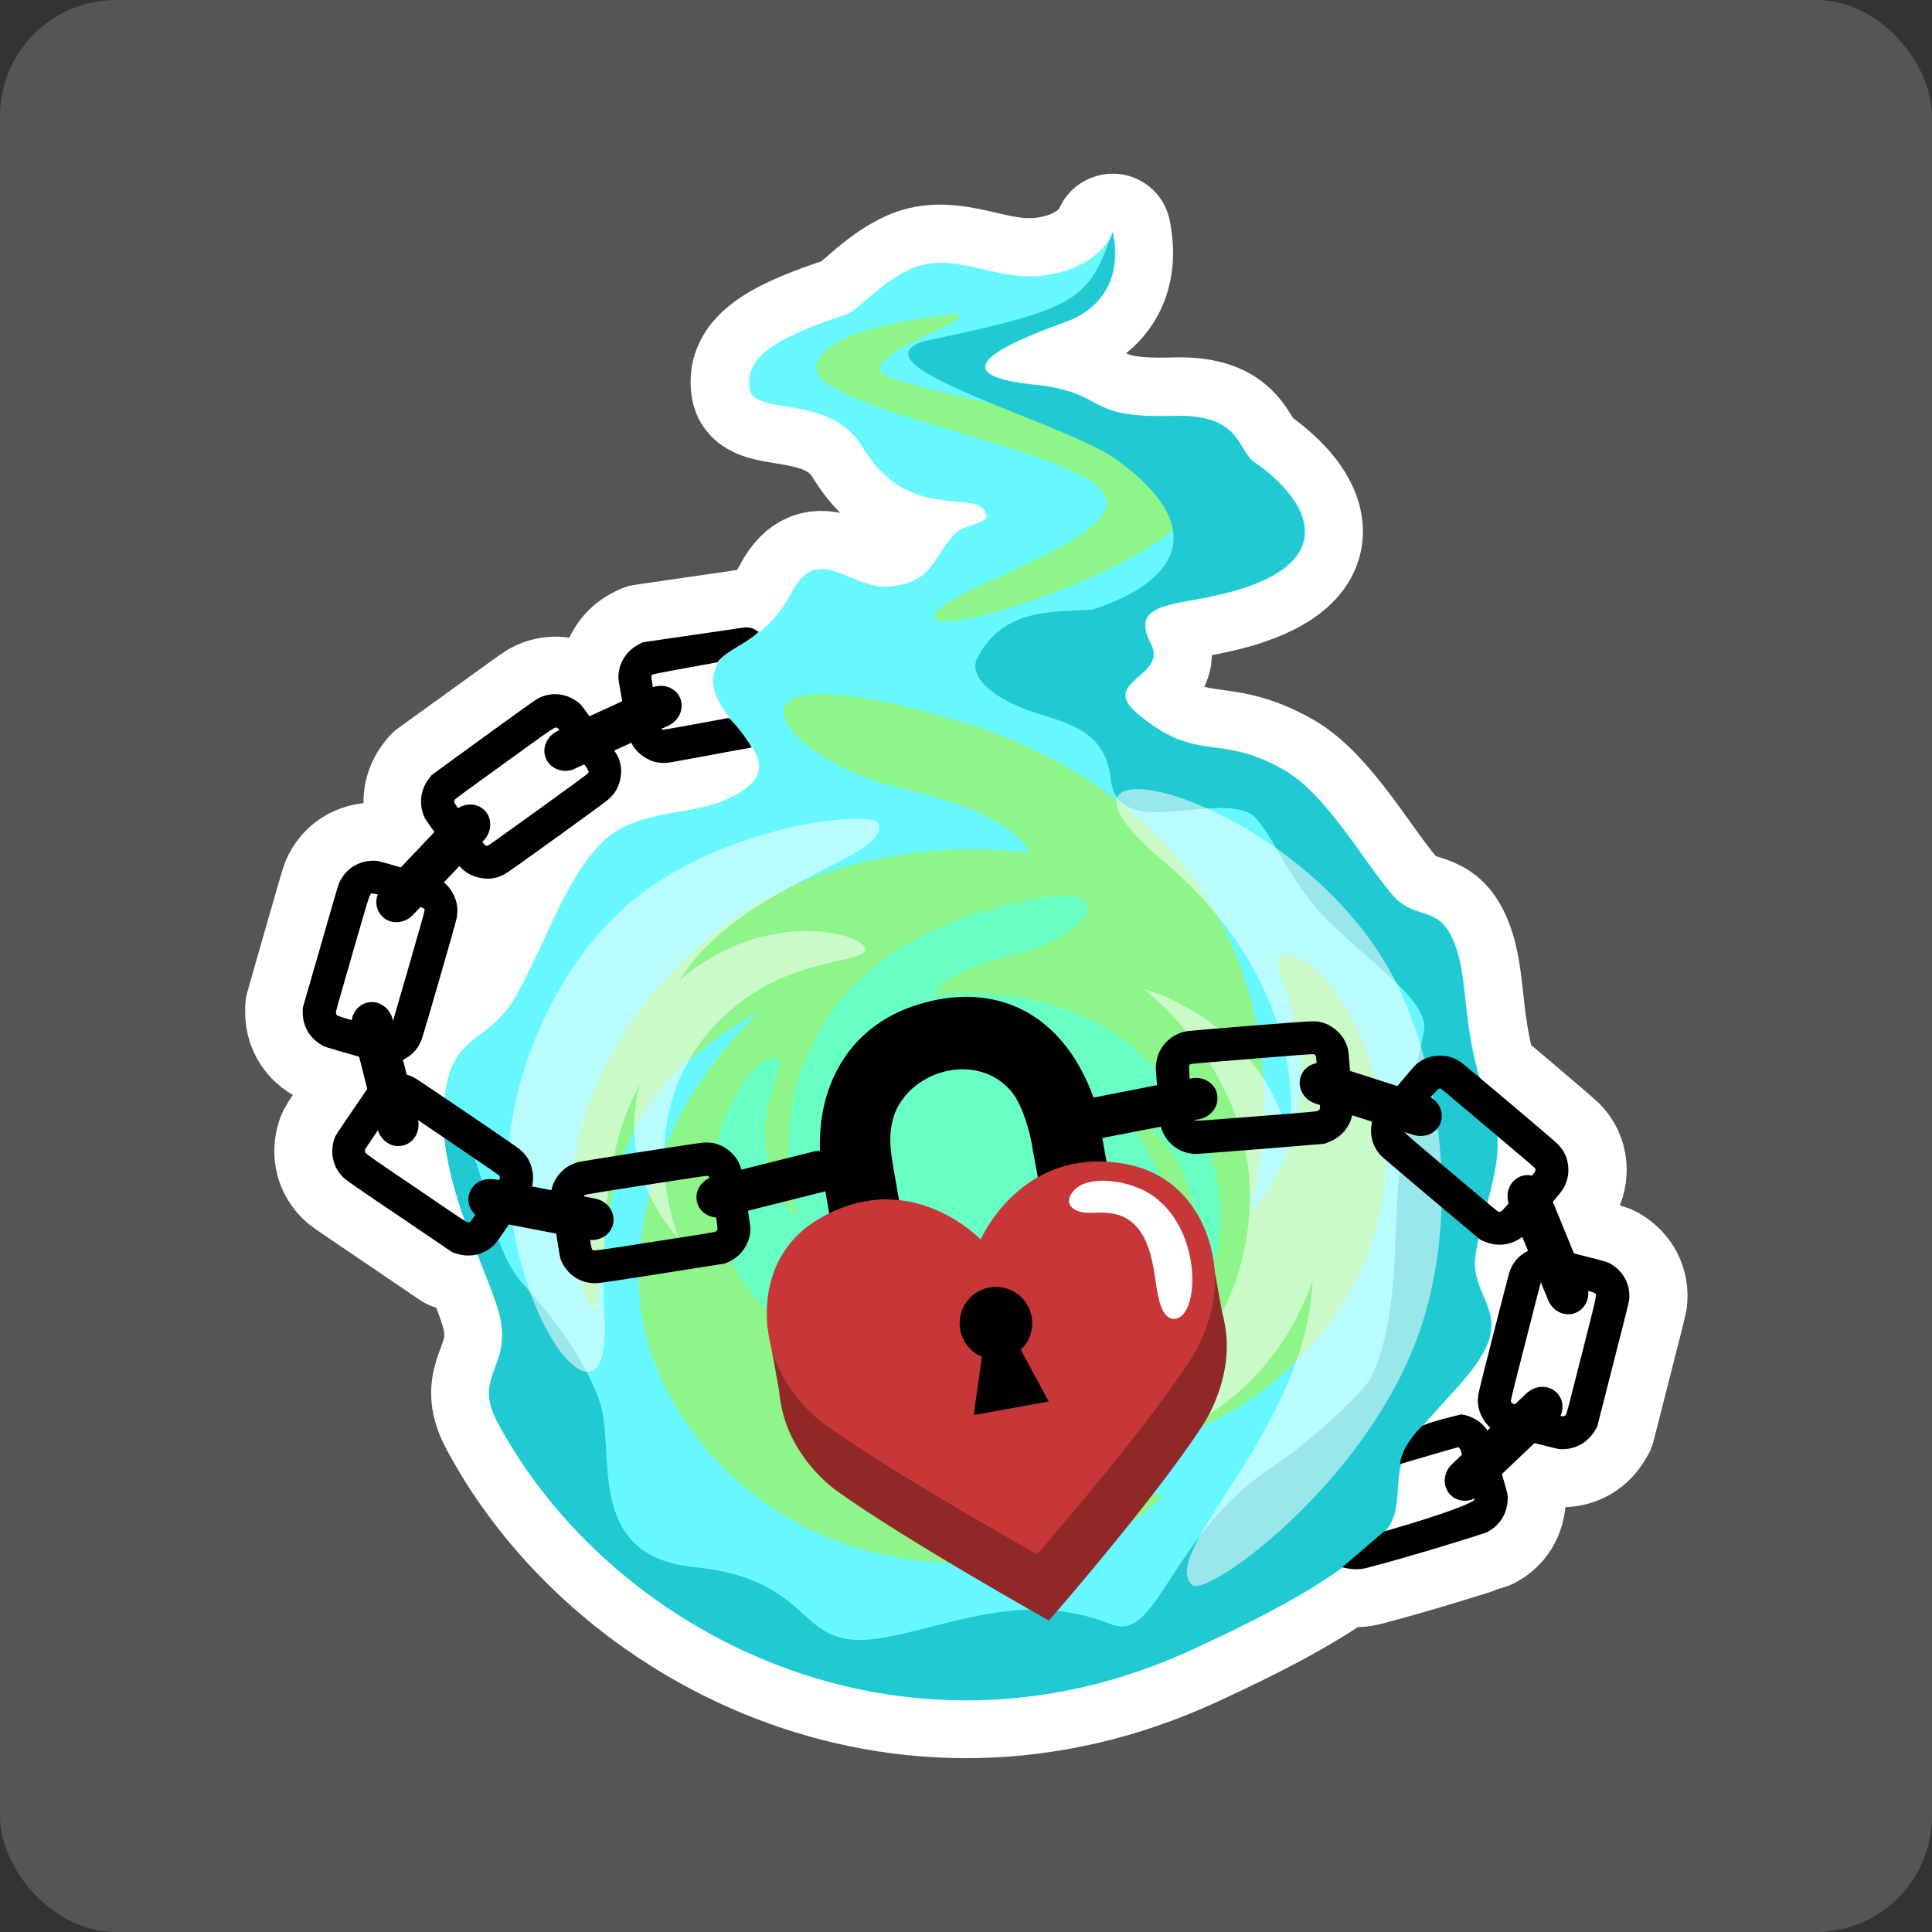 <?xml version="1.0" encoding="UTF-8"?>
<svg xmlns="http://www.w3.org/2000/svg" width="100" height="100" viewBox="0 0 100 100">
  <rect x="0" y="0" width="100" height="100" fill="#333333" stroke="none"/>
  <g id="Hintergrund">
    <rect id="Hintergrund-2" data-name="Hintergrund" x="0" width="100" height="100" rx="6" ry="6" fill="#555556"/>
  </g>
  <g id="Dorfbewohner">
    <g id="Seelenbinder">
      <path id="path95282-50-0-59-2" d="M57.57,12c-.7,1.6-2.77,2.4-4.69,2.28-1.97-.12-3.81-1.18-5.69-.41-1.75.77-2.71,2.17-3.51,2.43-3.93,1.28-5.17,2.34-4.9,3.84.26,1.41,4.13.18,5.83,2.99,2.44,4.04,5.94,2.06,6.41,3.46.18.54-1.16.49-1.7,1.1-1.1,1.23-1.11,2.48-3.36,2.66-1.94.16-3.64-2.32-5.02.31-.52.99-1.11,1.6-1.67,2.04-.44-.34-.68-.23-1.22-.15l-4.75.69-.16.08c-.65.31-1.07.92-1.12,1.63-.01.17,0,.25.2,1.34l-1.69.78c-.4-.55-.45-.59-.54-.67-.64-.51-1.45-.59-2.15-.21-.11.06-.95.66-2.81,2.01l-2.66,1.92-.11.14c-.45.56-.57,1.29-.31,1.96.05.14.09.2.55.84l-1.74,1.83c-1.14-.33-1.23-.35-1.38-.35-.82,0-1.5.43-1.82,1.16-.05.11-.34,1.11-.97,3.31l-.9,3.15v.18c-.02.72.34,1.37.96,1.73.16.09.17.1,1.62.52.12.04.21.06.31.09l.43,1.67c-.14.19-.37.53-.79,1.15-.84,1.24-.85,1.26-.91,1.42-.26.78-.06,1.56.54,2.09.09.08.95.67,2.85,1.95l2.71,1.84.17.06c.38.13.77.15,1.13.05.55,1.4,1.06,2.6,1.21,3.4.47,2.52-1.41,2.95-.18,5.26,5.79,10.91,20.88,18.77,36.01,11.79,2.64-1.22,5.49-2.62,7.75-4.24.28.08.74.16,1.19.04,2.45-.63,6.11-1.79,6.2-1.83.73-.31,1.16-1,1.16-1.82,0-.14,0-.19-.3-1.21l1.69-1.61c1.2.31,1.26.32,1.44.32.72,0,1.35-.38,1.71-1.01l.09-.15.81-3.18c.57-2.22.82-3.23.84-3.35.1-.79-.27-1.51-.98-1.92-.14-.08-.17-.09-1.62-.46-.1-.02-.16-.04-.24-.06l-1.1-2.67c.38-.45.53-.64.56-.71.19-.34.27-.72.24-1.11-.04-.46-.21-.82-.54-1.16-.14-.14-2.63-2.26-4.05-3.45-.97-3.21-.56-5.55-1.49-7.37-.79-1.55-1.94-.8-3.05-2.12-1.56-1.85-3.43-5.21-5.58-6.44-3.45-1.97-4.5-.28-7.63-2.95-1.94-1.66,1.63-1.88.73-3.6-1.07-2.04,1-1.98,3.3-2.48.4-.09.77-.18,1.11-.28.17-.05.34-.1.49-.16,4.58-1.54,3.43-4.4.44-6.49-.87-.61-.68-2.5-4.15-2.39-4.78.15-3.39-1.21-7.2-1.61-4.43-.46-2.63-1.75,1.55-3.24,1.99-.71,2.95-2.38,2.48-4.66h0ZM37.17,34.23c-.08.12-.15.24-.19.39-.34.91.16,1.75.77,2.55,0,0,0,0-.02-.02-1.52.28-3.4.63-3.45.61-.02,0-.03-.02-.05-.04l.36-.17c.58-.27.85-.92.6-1.46-.24-.51-.84-.73-1.4-.53-.05-.29-.08-.52-.08-.54,0-.05.03-.09.08-.13.04-.03,2.38-.46,3.34-.63,0-.01.02-.02.03-.03h0ZM28.77,37.65s.05.02.07.04h0s.05.04.11.11l-.08.03c-.58.27-.85.92-.6,1.46.24.52.88.75,1.45.52h0s.04-.01.05-.02l.46-.21c.24.35.24.38.21.45-.01.03-.79.6-2.6,1.91-2.45,1.77-2.58,1.86-2.64,1.86-.03,0-.09-.02-.12-.05-.02-.01-.06-.07-.12-.15l.06-.07c.44-.46.45-1.17.02-1.58-.36-.34-.91-.37-1.34-.1-.1-.15-.18-.27-.19-.28-.02-.05-.01-.09.01-.14.04-.07.19-.18,2.57-1.9,2.19-1.58,2.56-1.85,2.67-1.86h0ZM32.68,38.44c.15.29.36.53.63.72.38.26.76.36,1.24.32.12,0,3.06-.56,4.36-.79.62,1,.58,1.95-1.9,2.9h0c-1.47.54-4.08.43-5.65,1.82-2.04,1.8-3.08,5.36-4.7,8.2-1.4,2.45-3.29,1.81-3.66,5.19-.81-.55-1.46-.98-1.55-1.03-.14-.07-.28-.13-.42-.17l-.19-.76s.1-.05.14-.07c.41-.23.66-.52.84-.97.1-.25,1.77-6.02,1.82-6.31.08-.45.02-.88-.2-1.27-.13-.23-.28-.42-.47-.57l.81-.85c.06.07.1.12.12.14.29.27.63.44,1.02.5.46.07.84,0,1.26-.24.24-.13,5.11-3.66,5.32-3.84.34-.3.55-.68.62-1.12.06-.41.01-.77-.17-1.14h0s-.07-.12-.17-.26l.88-.41ZM19.29,46.23s.11.02.26.06c-.15.41-.07.86.24,1.17.42.4,1.09.37,1.54-.05h0s.04-.03.04-.05l.4-.42c.18.07.2.09.21.15,0,.03-.25.95-.87,3.1-.43,1.51-.65,2.26-.77,2.66l-.02-.09c-.16-.62-.75-1-1.33-.85-.42.11-.71.47-.78.9-.4-.12-.71-.22-.74-.23-.04-.03-.07-.07-.08-.12-.01-.07.04-.26.85-3.08.96-3.32.89-3.11,1.04-3.13h0s0,0,.02,0h0ZM21.63,57.96c.36.24.8.54,1.37.93.15,1.46.57,2.93,1.06,4.3-.22-.13-.79-.52-2.51-1.69-2.86-1.94-2.68-1.81-2.65-1.96h0c.01-.06.13-.24.67-1.03.19.58.75.92,1.31.78.56-.14.89-.73.77-1.33h0s0,0,0,0ZM77.5,58.79c1.79,1.51,1.97,1.67,1.98,1.72,0,.03,0,.09-.03.13,0,.02-.08.1-.16.21-.2-.05-.42-.03-.62.05-.52.22-.77.82-.59,1.39-.2.23-.35.39-.37.41-.05.03-.09.03-.14.02-.04,0-.12-.07-.6-.46.31-1.18.6-2.35.52-3.46h0ZM78.79,64.02l.3.72h0s-.09.05-.13.07c-.38.22-.66.56-.81.99-.09.27-1.58,6.09-1.62,6.36-.07.47,0,.86.23,1.26.11.18.24.34.39.47l-.15.14c-.17-.25-.38-.44-.66-.6-.22-.12-.44-.2-.68-.23,0,0-1.7.38-2.04.61.15-.19.31-.37.47-.55,1.17-1.32,2.48-2.56,2.94-3.82.67-1.81-.89-2.6-.66-4.46.04-.3.09-.61.16-.92l.09.07.16.07c.65.31,1.39.25,1.97-.17.02-.01.03-.02.05-.03h0ZM79.76,66.39l.37.91c.24.59.88.89,1.43.66.45-.18.7-.66.64-1.14.23.06.31.09.34.11h0c.12.09.17-.12-.68,3.23-.72,2.84-.77,3.03-.82,3.09-.04.04-.07.06-.13.07-.01,0-.06,0-.13-.02.18-.4.12-.87-.18-1.18-.41-.43-1.12-.42-1.58.02l-.6.57c-.06-.02-.1-.03-.11-.04-.04-.01-.09-.06-.1-.09-.03-.05.01-.21.76-3.14.47-1.82.71-2.76.79-3.03h0ZM75.48,74.91c.07.01.1.03.2.37l-.51.49c-.47.44-.51,1.14-.1,1.57.32.34.83.41,1.25.21,0,.02,0,.04,0,.06h0c-.02.15-1.36.7-4.66,1.66.07-.07.13-.15.19-.23.63-.89.39-2.1.65-3.27,1.21-.35,2.95-.87,2.97-.86h0Z" fill="#67f8ff" stroke="#fff" stroke-linecap="round" stroke-linejoin="round" stroke-width="6"/>
      <g>
        <path id="path95282-50-0-59" d="M37.02,41.59c-1.47.54-4.08.43-5.65,1.82-2.04,1.8-3.08,5.36-4.7,8.2-1.48,2.58-3.51,1.73-3.7,5.77-.2,4.14,2.57,8.84,2.96,10.93.47,2.52-1.41,2.94-.18,5.26,5.79,10.91,20.88,18.77,36.01,11.79,3.59-1.66,7.6-3.66,9.92-6.08,1.13-1.18.25-3.1,1.33-4.64,1.29-1.85,3.4-3.49,4.03-5.17.67-1.81-.89-2.6-.66-4.46.32-2.54,1.8-5.26.82-7.57-1.74-4.09-1-6.9-2.09-9.03-.79-1.55-1.94-.8-3.05-2.12-1.56-1.85-3.43-5.21-5.58-6.44-3.45-1.97-4.5-.28-7.63-2.95-1.94-1.66,1.63-1.88.73-3.59-1.07-2.04,1-1.98,3.3-2.48,6.4-1.38,5.35-4.62,2.05-6.92-.87-.61-.68-2.5-4.15-2.39-4.78.15-3.39-1.21-7.2-1.61-4.43-.46-2.63-1.75,1.55-3.24,1.99-.71,2.96-2.38,2.48-4.66-.7,1.6-2.77,2.4-4.69,2.28-1.97-.12-3.81-1.18-5.7-.41-1.75.77-2.71,2.17-3.51,2.43-3.93,1.28-5.17,2.34-4.9,3.84.26,1.41,4.13.18,5.83,2.99,2.44,4.04,5.94,2.06,6.41,3.46.18.54-1.16.49-1.7,1.1-1.1,1.23-1.11,2.48-3.36,2.66-1.94.16-3.64-2.32-5.02.31-1.51,2.87-3.56,2.62-3.95,3.97-1.03,2.75,5.56,4.85.04,6.96h0Z" fill="#67f8ff"/>
        <path id="path97261-4-8-8" d="M53.27,44.15s-9.81-1.62-16.96,4.7c-9.35,8.26-6.6,17.64-5.67,18.8.58.72.18-4.44,2.05-8.88,1.11-2.64,3.75-4.69,5.89-6.01,2.87-1.78-6.22,4.03-5.47,14.57.58,5.41,4.83,10.51,10.42,12.51,6.07,2.17,13.6.89,16.56-2.32.73-.9-12.8,1.46-15.25-1.42-3.03-3.56,12.46,3.89,22.08-5.47,9.62-9.36,2.31-21.68-.53-21.22-1.14.14,1.58,3.24.85,7.78-.49,3.05-1.66,4.69-2.57,5.53,2.42-9.22-.74-20.49-14.1-25.11-14.96-4.68-10.41,1.71-4.02,3.16,6.39,1.45,6.72,3.39,6.72,3.39Z" fill="#8df589"/>
        <path id="path97261-2-5-3-3" d="M48.38,51.52s6.11-1.01,10.57,2.93c5.83,5.15,4.11,10.99,3.53,11.71-.36.45-.11-2.77-1.28-5.53-.69-1.65-2.34-2.92-3.67-3.75-1.79-1.11,3.88,2.51,3.41,9.07-.36,3.37-3.01,6.55-6.49,7.79-3.78,1.35-8.47.55-10.32-1.45-.45-.56,7.97.91,9.5-.88,1.89-2.22-7.76,2.42-13.76-3.41-6-5.83-1.44-13.51.33-13.22.71.09-.99,2.02-.53,4.85.3,1.9,1.03,2.92,1.6,3.45-1.51-5.74.46-12.76,8.79-15.65,9.32-2.92,6.49,1.07,2.5,1.97-3.98.9-4.18,2.11-4.18,2.11h0Z" fill="#67ffc3"/>
        <path id="path98370-6-9-6" d="M49.36,16.29s-6.83.5-7.11,2.7c-.28,2.2,13.73,4.27,14.93,6.61,1.21,2.35-8.89,5.05-8.82,6.33.07,1.28,13.58-3.13,13.65-6.47.07-3.34-16.07-5.12-16.43-6.26s5.48-2.84,3.77-2.92Z" fill="#8df589"/>
        <path id="path95282-50-5-4-2" d="M57.59,84.1c-4.75-1.91-8.66.21-12.22.72-4.26.6-3.04-3.07-9.46-3.71-5.78-.58-3.97-6.13-4.9-8.65-1.19-3.24-3.92-5.9-4.27-6.41-1.82-2.62-1.29-6.16-3.79-8.66-.2,4.14,2.57,8.84,2.96,10.93.47,2.52-1.41,2.94-.18,5.26,5.79,10.91,20.88,18.77,36.01,11.79,3.59-1.66,7.6-3.66,9.92-6.08,1.13-1.18.25-3.1,1.33-4.64,1.29-1.85,3.4-3.49,4.03-5.17.67-1.81-.89-2.6-.66-4.46.32-2.54,1.8-5.26.82-7.57-1.74-4.09-1-6.9-2.09-9.03-.79-1.55-1.94-.8-3.05-2.12-1.56-1.85-3.43-5.21-5.58-6.44-3.45-1.97-4.5-.28-7.63-2.95-1.94-1.66,1.63-1.88.73-3.59-1.07-2.04,1-1.98,3.3-2.48,6.4-1.38,5.35-4.62,2.05-6.92-.87-.61-.68-2.5-4.15-2.39-4.78.15-3.39-1.21-7.2-1.61-4.43-.46-2.63-1.75,1.55-3.24,1.99-.71,2.96-2.38,2.48-4.66-1.28,3.53-1.75,3.96-9.77,5.64-3.93,1.28,7.53,4.25,10.08,6.21,4.47,3.27,3.41,6.13-1.35,7.68-1.94.16-4.57-.15-5.95,2.48-.5.94.66,1.99,2.52,2.7,1.7.64,4.08.84,4.37,3.58.35,3.35,5.5.55,7.4,1.92,1.07,1.09,1.8,3.31,3.7,5.27,2.18,2.26,5.45,4.3,5.11,5.89-.6,2.84-1.06,4.55-1.34,8.11-.21,2.64,0,7.02-1.42,9.85-.3.6-2.94,3.17-5.06,4.56-5.24,3.43-5.92,8.99-8.25,8.2Z" fill="#21cad2"/>
        <path id="path99250-2-8-6" d="M67.95,66.25c-2.52,7.28-9.33,9.03-9.74,8.02-.41-1.01,5.66-3.6,6.42-11.05.76-7.46-5.43-12.02-5.43-12.02,0,0,5.81,1.44,7.51,7.59,0,0,1.49-7.48-6.53-14.25-8.02-6.77,6.21-3.83,11.63,5.48,2.64,4.53,4.14,13.16,1.23,20.03-3.06,7.26-10.63,12.64-11.33,11.99-1.83-1.68,5.97-8.1,6.23-15.8Z" fill="rgba(255, 255, 255, .54)"/>
        <path id="path99250-9-4-3-3" d="M35.19,50.72c4.51-3.86,9.71-2.37,9.59-1.55-.12.83-5.16.19-8.56,4.85-3.4,4.66-1.07,10.1-1.07,10.1,0,0-3.3-3.22-2.04-7.97,0,0-1.42,2.2-1.73,6.5-.12,1.57-.2,3.53-.09,5.69.31,6.53-5.13.03-4.98-8.35.07-4.04,2.37-10.36,6.97-13.8,4.86-3.63,11.98-4.26,12.2-3.56.56,1.82-7.12,3.06-10.29,8.08Z" fill="rgba(255, 255, 255, .54)"/>
        <path id="path106769-7-3" d="M28.5,61.96c.01-.42.13-.75.37-1.09.26-.36.62-.6,1.06-.72.28-.07,6.22-1,6.49-1.01.48-.03.85.08,1.23.35.32.23.55.54.69.91.04.1.1.49.28,1.64.23,1.5.23,1.5.22,1.69-.07.71-.5,1.31-1.16,1.6l-.16.07-3.24.51c-2.26.36-3.29.51-3.41.51-.8.02-1.48-.41-1.82-1.16-.06-.15-.07-.18-.3-1.65-.19-1.23-.24-1.53-.24-1.66h0ZM30.63,64.64c.08.13-.14.15,3.28-.38,2.9-.45,3.09-.48,3.15-.52.04-.03.07-.07.08-.12.02-.09-.36-2.53-.41-2.65-.02-.04-.05-.09-.08-.1-.05-.03-.22,0-3.2.46-2.21.34-3.16.5-3.18.52-.09.06-.09.08.13,1.45.17,1.09.21,1.3.24,1.35h0Z"/>
        <path id="path106769-6-2-9" d="M19.17,56.13c.29-.3.61-.46,1.02-.54.43-.09.87-.02,1.27.2.25.14,5.22,3.51,5.43,3.69.37.31.57.64.66,1.1.08.39.04.77-.12,1.14-.04.1-.25.43-.91,1.39-.85,1.25-.86,1.26-1,1.38-.54.48-1.26.62-1.95.38l-.17-.06-2.71-1.84c-1.9-1.28-2.75-1.87-2.84-1.95-.6-.53-.8-1.31-.54-2.09.05-.15.07-.18.91-1.41.7-1.03.87-1.28.96-1.38h0ZM18.9,59.54c-.03.15-.21.02,2.65,1.96,2.42,1.65,2.59,1.76,2.66,1.77.05,0,.1,0,.14-.04.07-.06,1.47-2.1,1.51-2.22.02-.05.02-.1,0-.13-.02-.05-.16-.15-2.65-1.84-1.85-1.26-2.65-1.79-2.68-1.79-.11-.01-.12,0-.9,1.15-.62.91-.74,1.09-.75,1.15h0Z"/>
        <path id="path106769-6-8-2-9" d="M22.61,45.44c.37.19.63.43.83.8.22.39.28.82.2,1.27-.05.28-1.72,6.05-1.82,6.31-.18.44-.43.74-.84.97-.35.2-.72.28-1.12.24-.11,0-.48-.11-1.61-.43-1.45-.42-1.46-.42-1.62-.52-.62-.36-.98-1.01-.96-1.73v-.18s.91-3.15.91-3.15c.63-2.2.92-3.2.97-3.31.32-.73,1-1.17,1.82-1.16.16,0,.19,0,1.63.42,1.2.34,1.49.43,1.61.49h0ZM19.28,46.24c-.15.02-.08-.19-1.04,3.13-.81,2.81-.87,3-.85,3.08.01.05.04.09.08.12.07.05,2.45.74,2.58.75.05,0,.1-.01.13-.03.05-.04.09-.19.93-3.09.62-2.15.88-3.07.87-3.1-.02-.11-.04-.11-1.37-.5-1.06-.31-1.26-.36-1.33-.35h0Z"/>
        <path id="path106769-6-8-6-6-8" d="M31.96,39.11c.18.38.23.73.16,1.14-.07.44-.28.82-.62,1.12-.21.19-5.08,3.71-5.32,3.84-.41.24-.8.32-1.26.24-.39-.06-.74-.23-1.03-.5-.08-.07-.31-.38-1-1.33-.89-1.23-.89-1.23-.96-1.41-.26-.67-.15-1.4.31-1.96l.11-.14,2.65-1.93c1.85-1.34,2.7-1.95,2.81-2.01.7-.38,1.5-.31,2.15.21.12.1.15.13,1.02,1.34.73,1.01.91,1.26.97,1.38h0ZM28.85,37.69c-.13-.08.05-.2-2.75,1.82-2.38,1.72-2.53,1.83-2.57,1.9-.02.05-.03.09-.01.14.03.09,1.47,2.1,1.57,2.18.03.03.09.05.12.05.06,0,.19-.1,2.64-1.86,1.82-1.31,2.59-1.88,2.6-1.91.05-.1.04-.11-.77-1.24-.64-.89-.77-1.06-.83-1.1h0Z"/>
        <path id="path106769-6-8-6-9-1-8" d="M39.26,32.71c-.44-.34-.68-.24-1.22-.16l-4.75.69-.16.08c-.65.31-1.07.91-1.12,1.63-.01.19-.01.2.26,1.69.21,1.15.28,1.53.33,1.63.14.37.38.67.71.89.38.26.76.36,1.24.32.12,0,3.06-.56,4.36-.79-.2-.38-.81-1.18-1.18-1.53-1.52.28-3.4.63-3.45.61-.03-.02-.07-.06-.09-.1-.05-.12-.49-2.55-.48-2.64,0-.05.03-.09.08-.12.04-.03,2.38-.46,3.34-.63.53-.65,1.37-.88,2.13-1.56h0Z"/>
        <path id="rect106815-3-5" d="M36.88,60.91c-.59.18-.94.75-.8,1.31.14.58.76.92,1.38.76l5.15-1.29c.62-.16,1-.75.86-1.32-.14-.58-.76-.92-1.38-.76l-5.15,1.29s-.04,0-.06.01h0Z"/>
        <path id="path122501-74" d="M45.25,68.58c-.5-.08-.84-.27-1.16-.65-.31-.36-.33-.46-.98-4.06-.63-3.49-.69-3.97-.67-4.88.07-3.22,1.74-5.73,4.52-6.8,1.7-.65,3.4-.77,4.9-.34,1.91.55,3.46,2.01,4.42,4.17.45,1.01.46,1.08,1.19,5.21l.67,3.77-.09.32c-.27.99-1.28,1.55-2.28,1.27-.36-.1-.83-.45-1.03-.77l-.15-.23-.7-3.74c-.18-.98-.32-1.71-.42-2.25-.13-.99-.56-2.4-1.07-3.04-1.7-2.14-5.2-1.25-6.1,1.1-.37,1.08-.2,1.97,0,3.12l.41,2.34.65,3.77-.09.32c-.12.44-.35.78-.71,1.04-.24.18-.34.23-.65.3-.3.07-.41.08-.67.03h0Z"/>
        <path id="path20606-6-4-9-4" d="M45.44,65.61c-.06,0-.11.02-.17.03-.74.15-1.53.44-2.34.93-.76.46-1.33,1.03-1.75,1.67l-1.48.26.62,3.45c.04.45.12.9.24,1.33.48,1.74,1.74,3.16,2.77,3.9,3.51,2.52,10.96,6.7,10.96,6.7,0,0,5.43-6.21,7.95-10.09.69-1.06,1.39-2.82,1.24-4.62-.04-.44-.12-.89-.24-1.33l-.62-3.45-1.47.26c-.61-.46-1.35-.8-2.22-.96-3.56-.67-5.69,1.19-6.75,2.57l-2.04.37c-1.05-.66-2.71-1.37-4.71-1.03h0Z" fill="#912828"/>
        <path id="path20606-6-4-91" d="M44.66,62.2c-.74.15-1.53.44-2.34.93-2.56,1.54-3.01,4.4-2.37,6.72.48,1.74,1.74,3.16,2.77,3.9,3.51,2.52,10.96,6.7,10.96,6.7,0,0,5.43-6.21,7.95-10.09.69-1.06,1.39-2.82,1.24-4.62-.2-2.4-1.62-4.92-4.55-5.48-5.45-1.03-7.56,3.9-7.56,3.9,0,0-2.53-2.67-6.1-1.96Z" fill="#c83737"/>
        <circle id="path123030-4" cx="51.55" cy="68.49" r="1.88"/>
        <path id="rect123101-11" d="M50.91,69.62l-.51,3.62,3.88-.7-1.74-3.22-1.64.29Z"/>
        <path id="path123564-3" d="M55.63,61.57c-.58.59-.29,1.14.62,1.2.62.04,1.65-.2,2.49.63.78.78.95,2.07,1.1,3.08.09.6.26,1.72.86,1.78,1.33.13,1.58-4.09-.65-6.06-1.12-1.08-3.55-1.47-4.41-.64h0Z" fill="#fff"/>
        <path id="path106769-1-99-2-5-1" d="M59.84,55.08c.04-.41.18-.74.45-1.06.29-.34.67-.55,1.11-.64.28-.05,6.27-.53,6.54-.52.48,0,.84.15,1.2.44.31.26.51.58.62.96.03.1.07.49.16,1.66.12,1.51.12,1.52.09,1.7-.12.71-.6,1.27-1.28,1.51l-.17.07-3.27.27c-2.28.18-3.32.26-3.44.26-.8-.04-1.44-.52-1.73-1.29-.05-.15-.06-.18-.18-1.67-.11-1.24-.13-1.55-.11-1.68h0ZM61.76,57.91c.07.14-.15.14,3.29-.13,2.92-.23,3.12-.25,3.18-.29.04-.03.08-.06.09-.12.02-.09-.17-2.55-.21-2.68-.01-.05-.05-.09-.07-.11-.05-.04-.21-.02-3.22.22-2.23.18-3.18.26-3.21.28-.09.06-.09.08.02,1.46.09,1.1.11,1.31.14,1.37h0Z"/>
        <path id="path106769-1-99-2-0-8-6" d="M73.31,55.08c.32-.26.65-.4,1.07-.43.44-.04.86.07,1.24.33.23.17,4.82,4.04,5.01,4.24.33.34.5.7.54,1.16.04.4-.05.77-.24,1.12-.05.1-.29.4-1.05,1.29-.98,1.16-.98,1.16-1.14,1.27-.58.42-1.32.48-1.97.17l-.16-.07-2.51-2.11c-1.75-1.48-2.54-2.15-2.63-2.24-.54-.59-.65-1.39-.32-2.13.07-.14.08-.17,1.05-1.31.8-.95,1-1.19,1.1-1.27h0ZM72.68,58.45c-.05.15-.21,0,2.43,2.23,2.23,1.89,2.39,2.02,2.46,2.04.05.01.1,0,.14-.02.08-.05,1.68-1.93,1.74-2.05.02-.04.03-.1.03-.13,0-.06-.14-.16-2.44-2.11-1.71-1.45-2.44-2.06-2.48-2.07-.11-.02-.12-.01-1.02,1.05-.71.84-.85,1.01-.87,1.07h0Z"/>
        <path id="path106769-1-99-2-0-7-6-1" d="M80.07,64.55c-.41-.03-.76.06-1.12.27-.38.22-.66.56-.81.99-.09.27-1.58,6.09-1.62,6.36-.07.47,0,.86.24,1.26.2.34.48.6.84.77.1.05.47.15,1.61.44,1.47.37,1.47.38,1.66.37.72,0,1.35-.38,1.71-1.01l.09-.15.81-3.18c.57-2.22.82-3.23.84-3.35.1-.79-.27-1.51-.98-1.92-.14-.07-.17-.1-1.62-.46-1.2-.31-1.5-.38-1.63-.39h0ZM82.54,66.93c.12.09.17-.13-.68,3.22-.72,2.84-.77,3.03-.82,3.09-.04.04-.07.06-.13.07-.09.01-2.49-.6-2.6-.66-.04-.01-.09-.06-.1-.09-.03-.05.01-.21.76-3.14.55-2.17.79-3.1.81-3.12.07-.08.09-.08,1.43.26,1.07.27,1.27.33,1.33.36h0Z"/>
        <path id="path106769-1-99-2-0-7-7-6-8" d="M69.48,81.12c.28.08.74.16,1.2.05,2.46-.63,6.11-1.79,6.2-1.83.73-.32,1.16-1,1.16-1.82,0-.16,0-.19-.42-1.63-.34-1.2-.43-1.49-.49-1.61h0c-.19-.37-.43-.63-.8-.84-.22-.12-.44-.2-.69-.23,0,0-1.86.42-2.08.64-.61.63-1.02,1.3-1.1,1.93,1.21-.35,2.99-.88,3.01-.87.11.02.11.04.5,1.37.3,1.06.36,1.26.35,1.33h0c-.02.15-1.36.7-4.68,1.66-.2.15-1.15,1-2.17,1.85h0Z"/>
        <path id="rect106815-5-4-5-1" d="M56.39,56.84c-.6.14-.98.7-.87,1.27.11.58.71.96,1.34.83l5.21-1.01c.63-.12,1.04-.69.93-1.28-.11-.59-.71-.96-1.34-.83l-5.21,1.02s-.04.01-.06,0h0Z"/>
        <path id="rect106815-5-4-6-1-0" d="M68.69,55.05c-.59-.16-1.2.14-1.37.69-.18.57.16,1.18.77,1.38l5.06,1.62c.61.19,1.25-.1,1.43-.67.18-.57-.16-1.18-.77-1.38l-5.06-1.62s-.04,0-.05-.02h0Z"/>
        <path id="rect106815-5-4-6-9-9-9" d="M80.09,61.51c-.26-.56-.88-.83-1.41-.61-.55.23-.8.89-.56,1.48l2.01,4.91c.24.59.88.89,1.43.66.55-.23.8-.89.56-1.48l-2.01-4.91s-.02-.04-.02-.05h0Z"/>
        <path id="rect106815-5-4-6-9-7-9-0" d="M80.54,73.63c.42-.44.45-1.12.05-1.53-.41-.43-1.11-.42-1.58.02l-3.85,3.66c-.47.44-.51,1.14-.1,1.58.41.43,1.11.42,1.58-.02l3.85-3.66s.02-.03.05-.04h0Z"/>
        <path id="rect106815-9-0-3" d="M25.54,61.04c-.61-.09-1.17.28-1.28.85-.11.58.3,1.15.93,1.27l5.21,1c.63.12,1.23-.25,1.34-.84.11-.59-.3-1.15-.93-1.28l-5.21-1s-.04-.02-.06,0h0Z"/>
        <path id="rect106815-9-7-1-0" d="M21.64,57.96c.12.6-.21,1.19-.77,1.33-.58.15-1.17-.24-1.33-.85l-1.31-5.15c-.16-.62.18-1.24.76-1.39.58-.15,1.17.23,1.33.85l1.31,5.15s.02.04,0,.06h0Z"/>
        <path id="rect106815-9-7-5-20-5" d="M21.33,47.4c-.44.42-1.12.45-1.53.05-.43-.41-.43-1.11.02-1.58l3.66-3.85c.44-.46,1.14-.51,1.58-.1.43.41.42,1.11-.02,1.58l-3.66,3.85s-.02.03-.04.04h0Z"/>
        <path id="rect106815-9-7-5-2-7-9" d="M29.72,39.81c-.57.23-1.2,0-1.45-.52-.25-.54.02-1.19.6-1.46l4.82-2.22c.58-.26,1.25-.05,1.5.49.25.54-.02,1.19-.6,1.46l-4.82,2.22s-.04.02-.05.02h0Z"/>
      </g>
    </g>
  </g>
</svg>